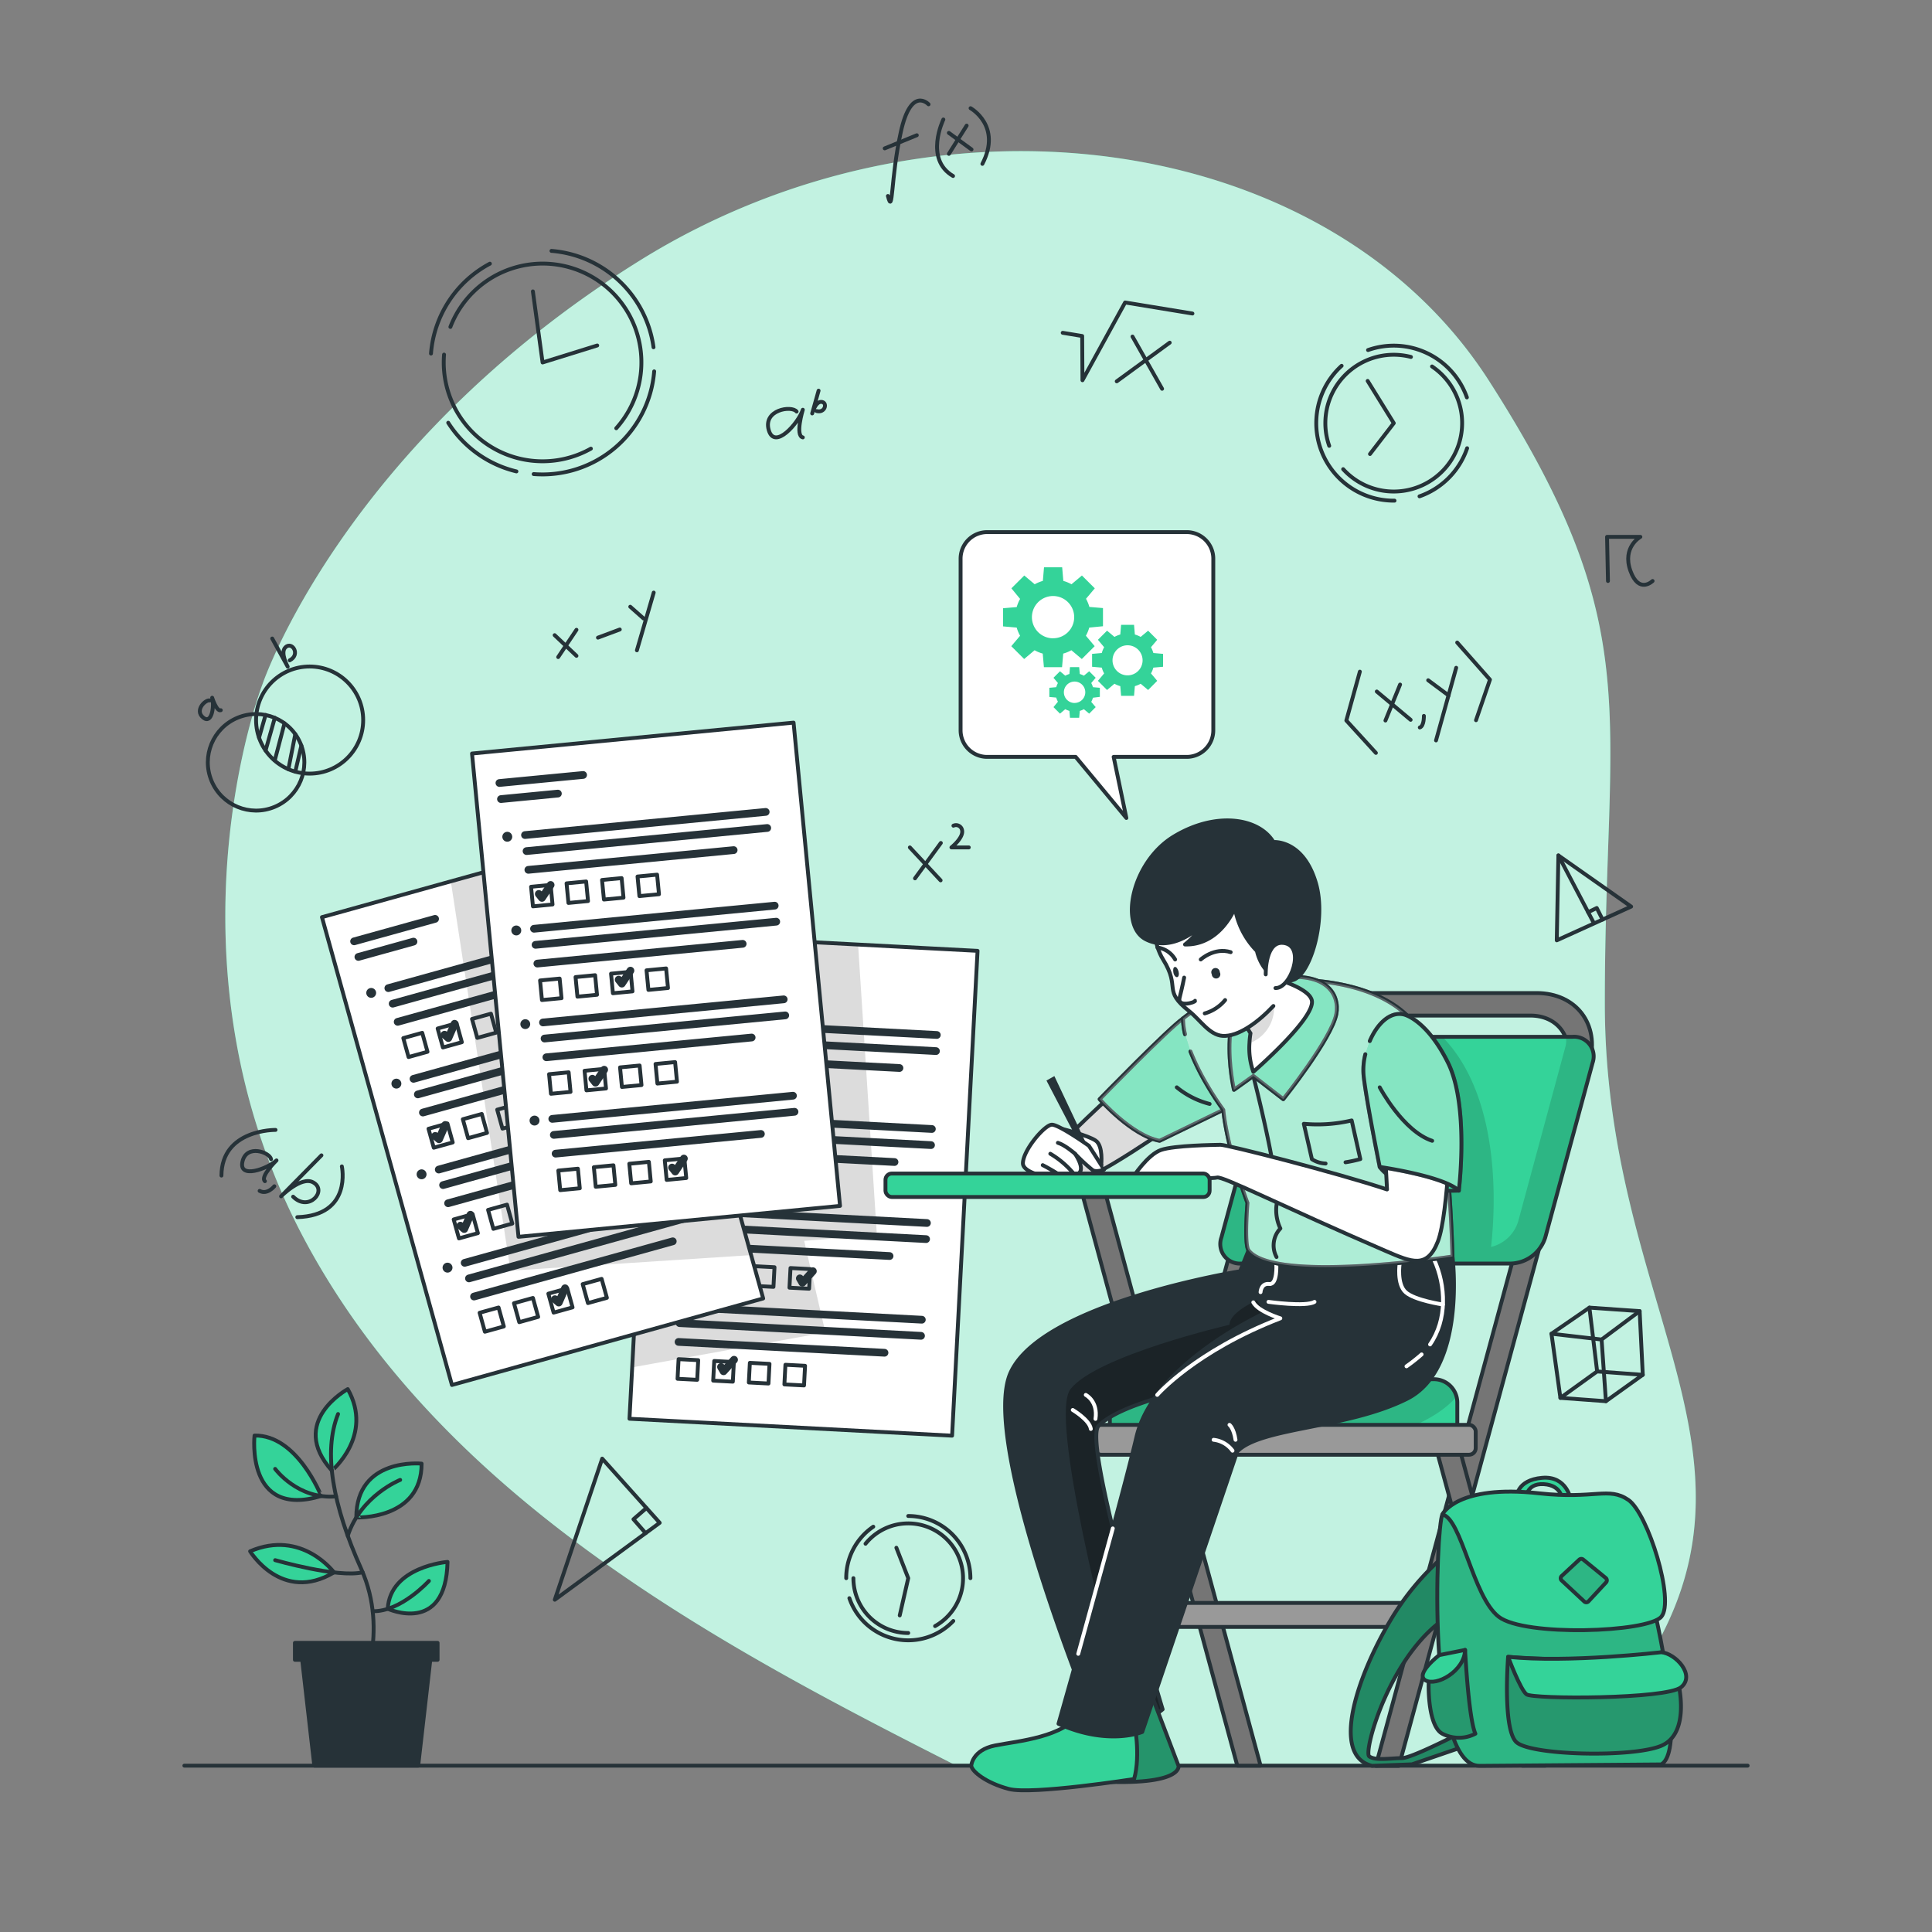 <svg xmlns="http://www.w3.org/2000/svg" xmlns:xlink="http://www.w3.org/1999/xlink" id="layer-1"
    viewBox="0 0 500 500">
    <rect x="0" y="0" width="500" height="500" fill="#808080" stroke="none"/>
    <defs>
        <clipPath id="freepik--clip-path--inject-5">
            <polygon
                points="252.99 246.08 246.4 371.55 162.91 367.17 163.61 353.87 169.5 241.69 222.07 244.45 252.99 246.08"
                style="fill:none"></polygon>
        </clipPath>
        <clipPath id="freepik--clip-path-2--inject-5">
            <polygon
                points="197.51 336.04 116.96 358.43 83.32 237.36 116.67 228.09 163.87 214.98 194.39 324.82 197.51 336.04"
                style="fill:none"></polygon>
        </clipPath>
        <clipPath id="freepik--clip-path-3--inject-5">
            <path
                d="M412.16,275.05l-12.24,45.18A9.63,9.63,0,0,1,391.1,327H321.26a5.06,5.06,0,0,1-5.16-6.75l12.25-45.18a9.64,9.64,0,0,1,8.82-6.75H407a5.08,5.08,0,0,1,5.43,4.71A5.15,5.15,0,0,1,412.16,275.05Z"
                style="fill:none"></path>
        </clipPath>
        <clipPath id="freepik--clip-path-4--inject-5">
            <path
                d="M377.15,363v8.24H287.23V363a6.06,6.06,0,0,1,6.06-6.06h77.79a6.05,6.05,0,0,1,6.07,6.06Z"
                style="fill:none"></path>
        </clipPath>
        <clipPath id="freepik--clip-path-5--inject-5">
            <path
                d="M284.31,369c-4.31,4.39,16.58,73.37,16.58,73.37-2.28,2-5.64,2.92-8.82,3.34a40.55,40.55,0,0,1-8.81.13s-29.94-72.62-21.7-90.64S320.93,329,320.93,329l2.18-5.4,26.45-3.72,4.37,32.39s-4.34.42-10.87,1.26C325.55,355.75,292.23,361,284.31,369Z"
                style="fill:none"></path>
        </clipPath>
        <clipPath id="freepik--clip-path-6--inject-5">
            <path
                d="M269.51,303.71c-4.39-.75,26.86-28.15,26.86-28.15l15.07,10.14s-25.64,18.06-29.67,18.55S269.51,303.71,269.51,303.71Z"
                style="fill:none"></path>
        </clipPath>
        <clipPath id="freepik--clip-path-7--inject-5">
            <path d="M296.67,435.09,305,457s1.38,5.63-23.74,3.85l-13.84-1.18Z" style="fill:none"></path>
        </clipPath>
        <clipPath id="freepik--clip-path-8--inject-5">
            <path
                d="M324.36,277.39a18.39,18.39,0,0,1-1-7.43,21.83,21.83,0,0,1,.27-2.55l-1.69-2.68-2.17-3.45,2.51-10s16,3.08,17.2,7.54S324.36,277.39,324.36,277.39Z"
                style="fill:none"></path>
        </clipPath>
        <clipPath id="freepik--clip-path-9--inject-5">
            <path
                d="M381.24,397a68.31,68.31,0,0,0-21.19,22c-8.81,14.7-15.79,35.38-4.95,38l10.31-.39,19.84-6.81-2.08-4S365.8,455,362.83,455s-6.84.74-8.47-.45,5.71-27.92,21.42-36.83S381.24,397,381.24,397Z"
                style="fill:none"></path>
        </clipPath>
        <clipPath id="freepik--clip-path-10--inject-5">
            <path
                d="M382.87,457c-13.81,0-11.19-61.93-9.6-65s41.66-4.6,45.61-3.3,19.79,63,11.05,67.93Z"
                style="fill:none"></path>
        </clipPath>
        <clipPath id="freepik--clip-path-11--inject-5">
            <path
                d="M409.69,403.58l5.88,4.8a.8.8,0,0,1,.09,1.13h0l-4.58,4.94a.78.78,0,0,1-1.1,0h0L404.13,409a.79.79,0,0,1,0-1.1l0,0,4.53-4.21A.78.78,0,0,1,409.69,403.58Z"
                style="fill:none"></path>
        </clipPath>
        <clipPath id="freepik--clip-path-12--inject-5">
            <path
                d="M390.3,428.79s26.58,2.19,39.63-1.19a11.21,11.21,0,0,1,3.73,5.35c1.19,3.56,3.67,15.74-3.73,18.86s-34,2.52-37.55-1S390.3,428.79,390.3,428.79Z"
                style="fill:none"></path>
        </clipPath>
        <clipPath id="freepik--clip-path-13--inject-5">
            <path
                d="M379.16,427s.89,17.67,2.67,21.68a9.25,9.25,0,0,1-8.56,0c-4.5-2.38-3.76-17.6-2.87-17.56S379.16,427,379.16,427Z"
                style="fill:none"></path>
        </clipPath>
    </defs>
    <g id="freepik--background-simple--inject-5">
        <path
            d="M415.33,259.88c-.05-76.49,11.45-96.74-30-161.36s-143.06-78.93-219.9-31-97.5,109.57-97.5,109.57-27.88,72,11.3,144.5c35.83,66.32,106.39,104,167.59,135H403.31a110.3,110.3,0,0,0,23.92-28.3C459.1,374.66,415.39,336.37,415.33,259.88Z"
            style="fill:#34D399"></path>
        <path
            d="M415.33,259.88c-.05-76.49,11.45-96.74-30-161.36s-143.06-78.93-219.9-31-97.5,109.57-97.5,109.57-27.88,72,11.3,144.5c35.83,66.32,106.39,104,167.59,135H403.31a110.3,110.3,0,0,0,23.92-28.3C459.1,374.66,415.39,336.37,415.33,259.88Z"
            style="fill:#fff;opacity:0.7;isolation:isolate"></path>
    </g>
    <g id="freepik--Clocks--inject-5">
        <path d="M229.79,50.72c1.35,5.35.69-4.5,3.34-16.56S240.31,27,240.31,27"
            style="fill:none;stroke:#263238;stroke-linecap:round;stroke-linejoin:round"></path>
        <line x1="228.96" y1="38.4" x2="237.27" y2="35"
            style="fill:none;stroke:#263238;stroke-linecap:round;stroke-linejoin:round"></line>
        <path d="M244.14,30.92s-5,10.26,2.51,14.63"
            style="fill:none;stroke:#263238;stroke-linecap:round;stroke-linejoin:round"></path>
        <path d="M251.18,28s8.19,4.55,3.06,14.41"
            style="fill:none;stroke:#263238;stroke-linecap:round;stroke-linejoin:round"></path>
        <line x1="245.56" y1="34.39" x2="251.43" y2="38.68"
            style="fill:none;stroke:#263238;stroke-linecap:round;stroke-linejoin:round"></line>
        <line x1="250.17" y1="32.51" x2="245.57" y2="39.82"
            style="fill:none;stroke:#263238;stroke-linecap:round;stroke-linejoin:round"></line>
        <path d="M71.31,292.42s-13.93-.2-14,11.82"
            style="fill:none;stroke:#263238;stroke-linecap:round;stroke-linejoin:round"></path>
        <path d="M70.15,300c-.29-1.77-6.35-4-7.4.62s6.48,1.85,8.81-.31c0,0-4.32,4.2-3,5.38"
            style="fill:none;stroke:#263238;stroke-linecap:round;stroke-linejoin:round"></path>
        <path d="M71,307s-1.83,2.29-3.81,1.2"
            style="fill:none;stroke:#263238;stroke-linecap:round;stroke-linejoin:round"></path>
        <path d="M83.19,299,72.74,309.61S78,304.28,81.05,306c3.8,2.08-1.13,7.78-5.19,3.7"
            style="fill:none;stroke:#263238;stroke-linecap:round;stroke-linejoin:round"></path>
        <path d="M88.47,301.86S91.24,314.55,76.94,315"
            style="fill:none;stroke:#263238;stroke-linecap:round;stroke-linejoin:round"></path>
        <polyline points="275.03 86.13 280.07 86.96 280.14 98.41 291.18 78.28 308.6 81.14"
            style="fill:none;stroke:#263238;stroke-linecap:round;stroke-linejoin:round"></polyline>
        <line x1="293.09" y1="87.1" x2="300.75" y2="100.62"
            style="fill:none;stroke:#263238;stroke-linecap:round;stroke-linejoin:round"></line>
        <line x1="302.72" y1="88.68" x2="289.01" y2="98.69"
            style="fill:none;stroke:#263238;stroke-linecap:round;stroke-linejoin:round"></line>
        <path
            d="M206.16,106.51c-1.29-1.64-8.72-.47-7.21,4.79s7.65-1.75,8.82-5.26c0,0-2.05,6.71,0,7.16"
            style="fill:none;stroke:#263238;stroke-linecap:round;stroke-linejoin:round"></path>
        <path d="M211.85,101.1l-1.66,5.9s.83-3,2.29-3c1.79,0,1.14,3-1.15,2.38"
            style="fill:none;stroke:#263238;stroke-linecap:round;stroke-linejoin:round"></path>
        <polyline points="351.93 173.82 348.43 186.47 356.08 194.85"
            style="fill:none;stroke:#263238;stroke-linecap:round;stroke-linejoin:round"></polyline>
        <line x1="356.31" y1="178.96" x2="365.07" y2="186.29"
            style="fill:none;stroke:#263238;stroke-linecap:round;stroke-linejoin:round"></line>
        <line x1="362.34" y1="177.16" x2="358.55" y2="186.47"
            style="fill:none;stroke:#263238;stroke-linecap:round;stroke-linejoin:round"></line>
        <path d="M368.5,185.27s.08,2.64-1.06,3"
            style="fill:none;stroke:#263238;stroke-linecap:round;stroke-linejoin:round"></path>
        <line x1="369.61" y1="176.05" x2="374.9" y2="179.98"
            style="fill:none;stroke:#263238;stroke-linecap:round;stroke-linejoin:round"></line>
        <line x1="376.86" y1="172.82" x2="371.64" y2="191.62"
            style="fill:none;stroke:#263238;stroke-linecap:round;stroke-linejoin:round"></line>
        <polyline points="377.12 166.29 385.6 175.89 381.99 186.39"
            style="fill:none;stroke:#263238;stroke-linecap:round;stroke-linejoin:round"></polyline>
        <polygon points="143.58 414.01 155.85 377.49 170.73 394.1 143.58 414.01"
            style="fill:none;stroke:#263238;stroke-linecap:round;stroke-linejoin:round"></polygon>
        <polyline points="167.08 396.77 163.94 393.18 167.29 390.28"
            style="fill:none;stroke:#263238;stroke-linecap:round;stroke-linejoin:round"></polyline>
        <circle cx="66.28" cy="197.29" r="12.49" transform="translate(-70.46 40.38) rotate(-22.5)"
            style="fill:none;stroke:#263238;stroke-linecap:round;stroke-linejoin:round"></circle>
        <circle cx="80.13" cy="186.35" r="13.86"
            style="fill:none;stroke:#263238;stroke-linecap:round;stroke-linejoin:round"></circle>
        <line x1="68.73" y1="185.04" x2="67.04" y2="190.91"
            style="fill:none;stroke:#263238;stroke-linecap:round;stroke-linejoin:round"></line>
        <line x1="71.12" y1="185.77" x2="68.73" y2="194.23"
            style="fill:none;stroke:#263238;stroke-linecap:round;stroke-linejoin:round"></line>
        <line x1="73.63" y1="187.19" x2="71.12" y2="196.76"
            style="fill:none;stroke:#263238;stroke-linecap:round;stroke-linejoin:round"></line>
        <line x1="76.42" y1="190" x2="74.63" y2="199.08"
            style="fill:none;stroke:#263238;stroke-linecap:round;stroke-linejoin:round"></line>
        <line x1="77.99" y1="192.96" x2="76.42" y2="199.71"
            style="fill:none;stroke:#263238;stroke-linecap:round;stroke-linejoin:round"></line>
        <path
            d="M54.33,181.28c-1.09-.33-4.08,2.51-1.76,4.42s2.91-3.18,2.34-5.13c0,0,1.17,3.67,2.23,3.23"
            style="fill:none;stroke:#263238;stroke-linecap:round;stroke-linejoin:round"></path>
        <path d="M70.45,165.25l4,7.28s-2-3.64-.59-5c1.72-1.68,4,1.87,1.12,3.36"
            style="fill:none;stroke:#263238;stroke-linecap:round;stroke-linejoin:round"></path>
        <line x1="143.54" y1="164.38" x2="149.19" y2="169.73"
            style="fill:none;stroke:#263238;stroke-linecap:round;stroke-linejoin:round"></line>
        <line x1="149.19" y1="162.99" x2="144.46" y2="170.05"
            style="fill:none;stroke:#263238;stroke-linecap:round;stroke-linejoin:round"></line>
        <line x1="154.75" y1="165.02" x2="160.4" y2="162.91"
            style="fill:none;stroke:#263238;stroke-linecap:round;stroke-linejoin:round"></line>
        <line x1="163.11" y1="157.02" x2="166.55" y2="160.06"
            style="fill:none;stroke:#263238;stroke-linecap:round;stroke-linejoin:round"></line>
        <line x1="169.18" y1="153.36" x2="164.83" y2="168.3"
            style="fill:none;stroke:#263238;stroke-linecap:round;stroke-linejoin:round"></line>
        <path d="M416.14,150.36l-.24-11.42h8.63s-4.78,2.64-2.58,8.78,5.74,2.64,5.74,2.64"
            style="fill:none;stroke:#263238;stroke-linecap:round;stroke-linejoin:round"></path>
        <polygon
            points="401.52 345.17 411.34 338.41 424.34 339.32 425.15 355.8 415.61 362.63 403.83 361.77 401.52 345.17"
            style="fill:none;stroke:#263238;stroke-linecap:round;stroke-linejoin:round"></polygon>
        <polyline points="403.83 361.77 413.33 354.93 425.15 355.8"
            style="fill:none;stroke:#263238;stroke-linecap:round;stroke-linejoin:round"></polyline>
        <line x1="413.34" y1="354.93" x2="411.34" y2="338.41"
            style="fill:none;stroke:#263238;stroke-linecap:round;stroke-linejoin:round"></line>
        <polyline points="401.52 345.17 414.49 346.67 424.34 339.32"
            style="fill:none;stroke:#263238;stroke-linecap:round;stroke-linejoin:round"></polyline>
        <line x1="414.49" y1="346.67" x2="415.61" y2="362.63"
            style="fill:none;stroke:#263238;stroke-linecap:round;stroke-linejoin:round"></line>
        <polygon points="403.31 221.39 402.89 243.36 422.14 234.62 403.31 221.39"
            style="fill:none;stroke:#263238;stroke-linecap:round;stroke-linejoin:round"></polygon>
        <line x1="403.31" y1="221.39" x2="412.48" y2="238.88"
            style="fill:none;stroke:#263238;stroke-linecap:round;stroke-linejoin:round"></line>
        <polyline points="411.01 236.07 413.24 234.99 414.74 237.98"
            style="fill:none;stroke:#263238;stroke-linecap:round;stroke-linejoin:round"></polyline>
        <line x1="235.47" y1="219.31" x2="243.43" y2="227.84"
            style="fill:none;stroke:#263238;stroke-linecap:round;stroke-linejoin:round"></line>
        <line x1="243.49" y1="218.16" x2="236.8" y2="227.32"
            style="fill:none;stroke:#263238;stroke-linecap:round;stroke-linejoin:round"></line>
        <path
            d="M246.75,213.69a1.59,1.59,0,0,1,2.11.77,1.64,1.64,0,0,1,.13.43c.39,1.92-2.76,4.42-2.76,4.42h4.49"
            style="fill:none;stroke:#263238;stroke-linecap:round;stroke-linejoin:round"></path>
        <path d="M111.54,91.5a28.92,28.92,0,0,1,15.24-23.26"
            style="fill:none;stroke:#263238;stroke-linecap:round;stroke-linejoin:round"></path>
        <path d="M133.65,122A28.92,28.92,0,0,1,116,109.41"
            style="fill:none;stroke:#263238;stroke-linecap:round;stroke-linejoin:round"></path>
        <path d="M169.3,96.11a29,29,0,0,1-31.19,26.58"
            style="fill:none;stroke:#263238;stroke-linecap:round;stroke-linejoin:round"></path>
        <path d="M142.72,64.93a29,29,0,0,1,26.41,24.94"
            style="fill:none;stroke:#263238;stroke-linecap:round;stroke-linejoin:round"></path>
        <path d="M152.92,116.11a25.57,25.57,0,0,1-38-24.34"
            style="fill:none;stroke:#263238;stroke-linecap:round;stroke-linejoin:round"></path>
        <path d="M116.56,84.61a25.57,25.57,0,1,1,42.93,26.22"
            style="fill:none;stroke:#263238;stroke-linecap:round;stroke-linejoin:round"></path>
        <polyline points="137.91 75.41 140.42 93.81 154.56 89.41"
            style="fill:none;stroke:#263238;stroke-linecap:round;stroke-linejoin:round"></polyline>
        <path d="M360.9,129.57a20.06,20.06,0,0,1-13.69-34.9"
            style="fill:none;stroke:#263238;stroke-linecap:round;stroke-linejoin:round"></path>
        <path d="M379.69,116a20,20,0,0,1-12.32,12.45"
            style="fill:none;stroke:#263238;stroke-linecap:round;stroke-linejoin:round"></path>
        <path d="M354.05,90.59a20.06,20.06,0,0,1,25.58,12.26"
            style="fill:none;stroke:#263238;stroke-linecap:round;stroke-linejoin:round"></path>
        <path d="M370.61,94.84a17.7,17.7,0,1,1-23,26.58"
            style="fill:none;stroke:#263238;stroke-linecap:round;stroke-linejoin:round"></path>
        <path d="M344,115.38a17.7,17.7,0,0,1,21.15-23"
            style="fill:none;stroke:#263238;stroke-linecap:round;stroke-linejoin:round"></path>
        <polyline points="353.95 98.58 360.71 109.51 354.55 117.5"
            style="fill:none;stroke:#263238;stroke-linecap:round;stroke-linejoin:round"></polyline>
        <path d="M219,408.43a16.06,16.06,0,0,1,7-13.32"
            style="fill:none;stroke:#263238;stroke-linecap:round;stroke-linejoin:round"></path>
        <path d="M246.71,419.51a16.09,16.09,0,0,1-26.89-5.9"
            style="fill:none;stroke:#263238;stroke-linecap:round;stroke-linejoin:round"></path>
        <path d="M235.05,392.34a16.09,16.09,0,0,1,16.09,16.09"
            style="fill:none;stroke:#263238;stroke-linecap:round;stroke-linejoin:round"></path>
        <path d="M235.05,422.62a14.19,14.19,0,0,1-14.19-14.19h0"
            style="fill:none;stroke:#263238;stroke-linecap:round;stroke-linejoin:round"></path>
        <path d="M224,399.52a14.2,14.2,0,1,1,18,21.31"
            style="fill:none;stroke:#263238;stroke-linecap:round;stroke-linejoin:round"></path>
        <polyline points="232.85 418.07 235.05 408.43 231.98 400.55"
            style="fill:none;stroke:#263238;stroke-linecap:round;stroke-linejoin:round"></polyline>
        <line x1="47.71" y1="456.95" x2="452.29" y2="456.95"
            style="fill:none;stroke:#263238;stroke-linecap:round;stroke-linejoin:round"></line>
    </g>
    <g id="freepik--exam-sheets--inject-5">
        <polygon
            points="252.99 246.08 246.4 371.55 162.91 367.17 163.61 353.87 169.5 241.69 222.07 244.45 252.99 246.08"
            style="fill:#fff"></polygon>
        <g style="clip-path:url(#freepik--clip-path--inject-5)">
            <polygon
                points="226.93 319.59 208.12 321.14 213.61 344.83 163.61 353.87 169.5 241.69 222.07 244.45 226.93 319.59"
                style="fill-opacity:0.7;opacity:0.2;isolation:isolate"></polygon>
        </g>
        <polygon
            points="252.99 246.08 246.4 371.55 162.91 367.17 163.61 353.87 169.5 241.69 222.07 244.45 252.99 246.08"
            style="fill:none;stroke:#263238;stroke-linecap:round;stroke-linejoin:round"></polygon>
        <line x1="175.39" y1="250.27" x2="197.12" y2="251.41"
            style="fill:none;stroke:#263238;stroke-linecap:round;stroke-linejoin:round;stroke-width:2px"></line>
        <line x1="175.17" y1="254.44" x2="189.95" y2="255.22"
            style="fill:none;stroke:#263238;stroke-linecap:round;stroke-linejoin:round;stroke-width:2px"></line>
        <line x1="179.95" y1="264.57" x2="242.45" y2="267.85"
            style="fill:none;stroke:#263238;stroke-linecap:round;stroke-linejoin:round;stroke-width:2px"></line>
        <line x1="179.73" y1="268.74" x2="242.23" y2="272.02"
            style="fill:none;stroke:#263238;stroke-linecap:round;stroke-linejoin:round;stroke-width:2px"></line>
        <line x1="179.48" y1="273.61" x2="232.78" y2="276.4"
            style="fill:none;stroke:#263238;stroke-linecap:round;stroke-linejoin:round;stroke-width:2px"></line>
        <rect x="179.36" y="278.19" width="5.09" height="5.09"
            transform="translate(-107.99 447.64) rotate(-86.99)"
            style="fill:none;stroke:#263238;stroke-linecap:round;stroke-linejoin:round"></rect>
        <rect x="188.58" y="278.67" width="5.09" height="5.09"
            transform="translate(-99.74 457.31) rotate(-86.99)"
            style="fill:none;stroke:#263238;stroke-linecap:round;stroke-linejoin:round"></rect>
        <rect x="197.78" y="279.16" width="5.09" height="5.09"
            transform="translate(-91.51 466.96) rotate(-86.99)"
            style="fill:none;stroke:#263238;stroke-linecap:round;stroke-linejoin:round"></rect>
        <rect x="206.99" y="279.64" width="5.09" height="5.09"
            transform="translate(-83.26 476.62) rotate(-86.99)"
            style="fill:none;stroke:#263238;stroke-linecap:round;stroke-linejoin:round"></rect>
        <path
            d="M176.62,264.39a1.26,1.26,0,0,1-1.31,1.21h0a1.27,1.27,0,1,1,.13-2.54,1.26,1.26,0,0,1,1.2,1.32Z"
            style="fill:#263238"></path>
        <line x1="178.67" y1="288.9" x2="241.17" y2="292.18"
            style="fill:none;stroke:#263238;stroke-linecap:round;stroke-linejoin:round;stroke-width:2px"></line>
        <line x1="178.45" y1="293.07" x2="240.95" y2="296.35"
            style="fill:none;stroke:#263238;stroke-linecap:round;stroke-linejoin:round;stroke-width:2px"></line>
        <line x1="178.2" y1="297.94" x2="231.5" y2="300.73"
            style="fill:none;stroke:#263238;stroke-linecap:round;stroke-linejoin:round;stroke-width:2px"></line>
        <rect x="178.08" y="302.52" width="5.09" height="5.09"
            transform="translate(-133.51 469.43) rotate(-86.99)"
            style="fill:none;stroke:#263238;stroke-linecap:round;stroke-linejoin:round"></rect>
        <rect x="187.29" y="303" width="5.09" height="5.09"
            transform="translate(-125.25 479.08) rotate(-86.99)"
            style="fill:none;stroke:#263238;stroke-linecap:round;stroke-linejoin:round"></rect>
        <rect x="196.5" y="303.49" width="5.09" height="5.09"
            transform="translate(-117.02 488.73) rotate(-86.99)"
            style="fill:none;stroke:#263238;stroke-linecap:round;stroke-linejoin:round"></rect>
        <rect x="205.71" y="303.97" width="5.09" height="5.09"
            transform="translate(-108.78 498.39) rotate(-86.99)"
            style="fill:none;stroke:#263238;stroke-linecap:round;stroke-linejoin:round"></rect>
        <path d="M175.35,288.72a1.27,1.27,0,0,1-1.33,1.21h0a1.28,1.28,0,1,1,1.34-1.22Z"
            style="fill:#263238"></path>
        <line x1="177.4" y1="313.23" x2="239.89" y2="316.51"
            style="fill:none;stroke:#263238;stroke-linecap:round;stroke-linejoin:round;stroke-width:2px"></line>
        <line x1="177.18" y1="317.4" x2="239.67" y2="320.68"
            style="fill:none;stroke:#263238;stroke-linecap:round;stroke-linejoin:round;stroke-width:2px"></line>
        <line x1="176.92" y1="322.26" x2="230.22" y2="325.06"
            style="fill:none;stroke:#263238;stroke-linecap:round;stroke-linejoin:round;stroke-width:2px"></line>
        <rect x="176.81" y="326.84" width="5.09" height="5.09"
            transform="translate(-159 491.2) rotate(-86.99)"
            style="fill:none;stroke:#263238;stroke-linecap:round;stroke-linejoin:round"></rect>
        <rect x="187.1" y="327.31" width="5.1" height="5.1"
            transform="translate(-149.26 502.8) rotate(-87.14)"
            style="fill:none;stroke:#263238;stroke-linecap:round;stroke-linejoin:round;stroke-width:1.001px"></rect>
        <rect x="195.22" y="327.82" width="5.09" height="5.09"
            transform="translate(-142.53 510.51) rotate(-86.99)"
            style="fill:none;stroke:#263238;stroke-linecap:round;stroke-linejoin:round"></rect>
        <rect x="204.44" y="328.29" width="5.09" height="5.09"
            transform="translate(-134.26 520.17) rotate(-86.99)"
            style="fill:none;stroke:#263238;stroke-linecap:round;stroke-linejoin:round"></rect>
        <path
            d="M174.07,313.05a1.27,1.27,0,0,1-1.33,1.21h0a1.28,1.28,0,1,1,0-2.56h.18a1.27,1.27,0,0,1,1.21,1.33Z"
            style="fill:#263238"></path>
        <line x1="176.08" y1="338.25" x2="238.57" y2="341.54"
            style="fill:none;stroke:#263238;stroke-linecap:round;stroke-linejoin:round;stroke-width:2px"></line>
        <line x1="175.86" y1="342.42" x2="238.36" y2="345.71"
            style="fill:none;stroke:#263238;stroke-linecap:round;stroke-linejoin:round;stroke-width:2px"></line>
        <line x1="175.61" y1="347.29" x2="228.91" y2="350.09"
            style="fill:none;stroke:#263238;stroke-linecap:round;stroke-linejoin:round;stroke-width:2px"></line>
        <rect x="175.47" y="351.87" width="5.09" height="5.09"
            transform="translate(-185.25 513.58) rotate(-86.99)"
            style="fill:none;stroke:#263238;stroke-linecap:round;stroke-linejoin:round"></rect>
        <rect x="184.71" y="352.35" width="5.09" height="5.09"
            transform="translate(-176.99 523.26) rotate(-86.99)"
            style="fill:none;stroke:#263238;stroke-linecap:round;stroke-linejoin:round"></rect>
        <rect x="193.92" y="352.84" width="5.09" height="5.09"
            transform="translate(-168.74 532.91) rotate(-86.99)"
            style="fill:none;stroke:#263238;stroke-linecap:round;stroke-linejoin:round"></rect>
        <rect x="203.13" y="353.33" width="5.09" height="5.09"
            transform="translate(-160.51 542.58) rotate(-86.99)"
            style="fill:none;stroke:#263238;stroke-linecap:round;stroke-linejoin:round"></rect>
        <path d="M172.75,338.08a1.27,1.27,0,1,1-1.2-1.34,1.27,1.27,0,0,1,1.2,1.34Z"
            style="fill:#263238"></path>
        <polyline points="181.23 280.17 181.89 281.31 184.6 278.32"
            style="fill:none;stroke:#263238;stroke-linecap:round;stroke-linejoin:round;stroke-width:2px"></polyline>
        <polyline points="198.39 305.16 199.05 306.3 201.76 303.31"
            style="fill:none;stroke:#263238;stroke-linecap:round;stroke-linejoin:round;stroke-width:2px"></polyline>
        <polyline points="207 330.84 207.66 331.98 210.37 328.98"
            style="fill:none;stroke:#263238;stroke-linecap:round;stroke-linejoin:round;stroke-width:2px"></polyline>
        <polyline points="186.6 353.76 187.26 354.89 189.97 351.9"
            style="fill:none;stroke:#263238;stroke-linecap:round;stroke-linejoin:round;stroke-width:2px"></polyline>
        <polygon
            points="197.51 336.04 116.96 358.43 83.32 237.36 116.67 228.09 163.87 214.98 194.39 324.82 197.51 336.04"
            style="fill:#fff"></polygon>
        <g style="clip-path:url(#freepik--clip-path-2--inject-5)">
            <polygon points="194.39 324.82 132.11 328.85 116.67 228.09 163.87 214.98 194.39 324.82"
                style="fill-opacity:0.7;opacity:0.2;isolation:isolate"></polygon>
        </g>
        <polygon
            points="197.51 336.04 116.96 358.43 83.32 237.36 116.67 228.09 163.87 214.98 194.39 324.82 197.51 336.04"
            style="fill:none;stroke:#263238;stroke-linecap:round;stroke-linejoin:round"></polygon>
        <line x1="91.64" y1="243.62" x2="112.6" y2="237.8"
            style="fill:none;stroke:#263238;stroke-linecap:round;stroke-linejoin:round;stroke-width:2px"></line>
        <line x1="92.75" y1="247.65" x2="107.01" y2="243.69"
            style="fill:none;stroke:#263238;stroke-linecap:round;stroke-linejoin:round;stroke-width:2px"></line>
        <line x1="100.5" y1="255.73" x2="160.8" y2="238.98"
            style="fill:none;stroke:#263238;stroke-linecap:round;stroke-linejoin:round;stroke-width:2px"></line>
        <line x1="101.62" y1="259.75" x2="161.92" y2="243"
            style="fill:none;stroke:#263238;stroke-linecap:round;stroke-linejoin:round;stroke-width:2px"></line>
        <line x1="102.92" y1="264.45" x2="154.35" y2="250.16"
            style="fill:none;stroke:#263238;stroke-linecap:round;stroke-linejoin:round;stroke-width:2px"></line>
        <rect x="104.96" y="267.88" width="5.09" height="5.09"
            transform="translate(-68.48 38.66) rotate(-15.53)"
            style="fill:none;stroke:#263238;stroke-linecap:round;stroke-linejoin:round"></rect>
        <rect x="113.85" y="265.4" width="5.09" height="5.09"
            transform="translate(-67.49 40.95) rotate(-15.53)"
            style="fill:none;stroke:#263238;stroke-linecap:round;stroke-linejoin:round"></rect>
        <rect x="122.75" y="262.93" width="5.09" height="5.09"
            transform="translate(-66.51 43.24) rotate(-15.53)"
            style="fill:none;stroke:#263238;stroke-linecap:round;stroke-linejoin:round"></rect>
        <rect x="131.62" y="260.47" width="5.09" height="5.09"
            transform="translate(-65.52 45.52) rotate(-15.53)"
            style="fill:none;stroke:#263238;stroke-linecap:round;stroke-linejoin:round"></rect>
        <path d="M97.29,256.62a1.27,1.27,0,0,1-2.45.68,1.27,1.27,0,0,1,2.45-.68Z"
            style="fill:#263238"></path>
        <line x1="107.02" y1="279.2" x2="167.32" y2="262.45"
            style="fill:none;stroke:#263238;stroke-linecap:round;stroke-linejoin:round;stroke-width:2px"></line>
        <line x1="108.14" y1="283.23" x2="168.44" y2="266.47"
            style="fill:none;stroke:#263238;stroke-linecap:round;stroke-linejoin:round;stroke-width:2px"></line>
        <line x1="109.45" y1="287.92" x2="160.87" y2="273.63"
            style="fill:none;stroke:#263238;stroke-linecap:round;stroke-linejoin:round;stroke-width:2px"></line>
        <rect x="111.49" y="291.35" width="5.09" height="5.09"
            transform="translate(-74.53 41.26) rotate(-15.53)"
            style="fill:none;stroke:#263238;stroke-linecap:round;stroke-linejoin:round"></rect>
        <rect x="120.37" y="288.88" width="5.09" height="5.09"
            transform="translate(-73.54 43.55) rotate(-15.53)"
            style="fill:none;stroke:#263238;stroke-linecap:round;stroke-linejoin:round"></rect>
        <rect x="129.26" y="286.41" width="5.09" height="5.09"
            transform="translate(-72.55 45.84) rotate(-15.53)"
            style="fill:none;stroke:#263238;stroke-linecap:round;stroke-linejoin:round"></rect>
        <rect x="138.16" y="283.93" width="5.09" height="5.09"
            transform="translate(-71.56 48.13) rotate(-15.53)"
            style="fill:none;stroke:#263238;stroke-linecap:round;stroke-linejoin:round"></rect>
        <path d="M103.82,280.1a1.28,1.28,0,1,1-1.58-.89h0a1.27,1.27,0,0,1,1.57.88Z"
            style="fill:#263238"></path>
        <line x1="113.55" y1="302.68" x2="173.84" y2="285.92"
            style="fill:none;stroke:#263238;stroke-linecap:round;stroke-linejoin:round;stroke-width:2px"></line>
        <line x1="114.67" y1="306.7" x2="174.96" y2="289.95"
            style="fill:none;stroke:#263238;stroke-linecap:round;stroke-linejoin:round;stroke-width:2px"></line>
        <line x1="115.97" y1="311.4" x2="167.4" y2="297.11"
            style="fill:none;stroke:#263238;stroke-linecap:round;stroke-linejoin:round;stroke-width:2px"></line>
        <rect x="118" y="314.82" width="5.09" height="5.09"
            transform="translate(-80.57 43.86) rotate(-15.53)"
            style="fill:none;stroke:#263238;stroke-linecap:round;stroke-linejoin:round"></rect>
        <rect x="126.9" y="312.35" width="5.09" height="5.09"
            transform="translate(-79.58 46.15) rotate(-15.53)"
            style="fill:none;stroke:#263238;stroke-linecap:round;stroke-linejoin:round"></rect>
        <rect x="135.78" y="309.88" width="5.09" height="5.09"
            transform="translate(-78.6 48.44) rotate(-15.53)"
            style="fill:none;stroke:#263238;stroke-linecap:round;stroke-linejoin:round"></rect>
        <rect x="144.67" y="307.41" width="5.09" height="5.09"
            transform="translate(-77.61 50.73) rotate(-15.53)"
            style="fill:none;stroke:#263238;stroke-linecap:round;stroke-linejoin:round"></rect>
        <path d="M110.34,303.57a1.28,1.28,0,1,1-1.58-.89h0a1.27,1.27,0,0,1,1.57.88Z"
            style="fill:#263238"></path>
        <line x1="120.26" y1="326.82" x2="180.55" y2="310.07"
            style="fill:none;stroke:#263238;stroke-linecap:round;stroke-linejoin:round;stroke-width:2px"></line>
        <line x1="121.37" y1="330.85" x2="181.67" y2="314.09"
            style="fill:none;stroke:#263238;stroke-linecap:round;stroke-linejoin:round;stroke-width:2px"></line>
        <line x1="122.68" y1="335.54" x2="174.11" y2="321.25"
            style="fill:none;stroke:#263238;stroke-linecap:round;stroke-linejoin:round;stroke-width:2px"></line>
        <rect x="124.71" y="338.97" width="5.09" height="5.09"
            transform="translate(-86.79 46.54) rotate(-15.53)"
            style="fill:none;stroke:#263238;stroke-linecap:round;stroke-linejoin:round"></rect>
        <rect x="133.61" y="336.5" width="5.09" height="5.09"
            transform="translate(-85.81 48.83) rotate(-15.53)"
            style="fill:none;stroke:#263238;stroke-linecap:round;stroke-linejoin:round"></rect>
        <rect x="142.5" y="334.03" width="5.09" height="5.09"
            transform="translate(-84.82 51.12) rotate(-15.53)"
            style="fill:none;stroke:#263238;stroke-linecap:round;stroke-linejoin:round"></rect>
        <rect x="151.38" y="331.56" width="5.09" height="5.09"
            transform="translate(-83.83 53.41) rotate(-15.53)"
            style="fill:none;stroke:#263238;stroke-linecap:round;stroke-linejoin:round"></rect>
        <path
            d="M117.05,327.71a1.28,1.28,0,0,1-2.46.71,1.29,1.29,0,0,1,.88-1.59h0a1.28,1.28,0,0,1,1.57.87Z"
            style="fill:#263238"></path>
        <polyline points="115.04 267.78 116.03 268.65 117.65 264.95"
            style="fill:none;stroke:#263238;stroke-linecap:round;stroke-linejoin:round;stroke-width:2px"></polyline>
        <polyline points="112.63 293.97 113.62 294.84 115.23 291.14"
            style="fill:none;stroke:#263238;stroke-linecap:round;stroke-linejoin:round;stroke-width:2px"></polyline>
        <polyline points="119.15 317.2 120.14 318.07 121.75 314.37"
            style="fill:none;stroke:#263238;stroke-linecap:round;stroke-linejoin:round;stroke-width:2px"></polyline>
        <polyline points="143.62 336.23 144.61 337.1 146.23 333.4"
            style="fill:none;stroke:#263238;stroke-linecap:round;stroke-linejoin:round;stroke-width:2px"></polyline>
        <rect x="127.98" y="190.72" width="83.6" height="125.65"
            transform="translate(-23.48 17.41) rotate(-5.49)"
            style="fill:#fff;stroke:#263238;stroke-linecap:round;stroke-linejoin:round"></rect>
        <line x1="129.25" y1="202.64" x2="150.91" y2="200.56"
            style="fill:none;stroke:#263238;stroke-linecap:round;stroke-linejoin:round;stroke-width:2px"></line>
        <line x1="129.65" y1="206.8" x2="144.38" y2="205.38"
            style="fill:none;stroke:#263238;stroke-linecap:round;stroke-linejoin:round;stroke-width:2px"></line>
        <line x1="135.87" y1="216.11" x2="198.16" y2="210.12"
            style="fill:none;stroke:#263238;stroke-linecap:round;stroke-linejoin:round;stroke-width:2px"></line>
        <line x1="136.27" y1="220.26" x2="198.56" y2="214.28"
            style="fill:none;stroke:#263238;stroke-linecap:round;stroke-linejoin:round;stroke-width:2px"></line>
        <line x1="136.74" y1="225.11" x2="189.87" y2="220.01"
            style="fill:none;stroke:#263238;stroke-linecap:round;stroke-linejoin:round;stroke-width:2px"></line>
        <rect x="137.67" y="229.24" width="5.09" height="5.09"
            transform="translate(-21.53 14.48) rotate(-5.49)"
            style="fill:none;stroke:#263238;stroke-linecap:round;stroke-linejoin:round"></rect>
        <rect x="146.86" y="228.36" width="5.09" height="5.09"
            transform="translate(-21.41 15.35) rotate(-5.49)"
            style="fill:none;stroke:#263238;stroke-linecap:round;stroke-linejoin:round"></rect>
        <rect x="156.04" y="227.48" width="5.09" height="5.09"
            transform="translate(-21.28 16.23) rotate(-5.49)"
            style="fill:none;stroke:#263238;stroke-linecap:round;stroke-linejoin:round"></rect>
        <rect x="165.22" y="226.59" width="5.09" height="5.09"
            transform="translate(-21.15 17.1) rotate(-5.49)"
            style="fill:none;stroke:#263238;stroke-linecap:round;stroke-linejoin:round"></rect>
        <path d="M132.56,216.43a1.28,1.28,0,1,1-1.4-1.15h0a1.27,1.27,0,0,1,1.39,1.14Z"
            style="fill:#263238"></path>
        <line x1="138.2" y1="240.36" x2="200.49" y2="234.38"
            style="fill:none;stroke:#263238;stroke-linecap:round;stroke-linejoin:round;stroke-width:2px"></line>
        <line x1="138.6" y1="244.52" x2="200.89" y2="238.53"
            style="fill:none;stroke:#263238;stroke-linecap:round;stroke-linejoin:round;stroke-width:2px"></line>
        <line x1="139.07" y1="249.37" x2="192.2" y2="244.26"
            style="fill:none;stroke:#263238;stroke-linecap:round;stroke-linejoin:round;stroke-width:2px"></line>
        <rect x="140" y="253.49" width="5.09" height="5.09"
            transform="translate(-23.84 14.81) rotate(-5.49)"
            style="fill:none;stroke:#263238;stroke-linecap:round;stroke-linejoin:round"></rect>
        <rect x="149.19" y="252.61" width="5.09" height="5.09"
            transform="translate(-23.72 15.69) rotate(-5.49)"
            style="fill:none;stroke:#263238;stroke-linecap:round;stroke-linejoin:round"></rect>
        <rect x="158.37" y="251.73" width="5.09" height="5.09"
            transform="translate(-23.59 16.56) rotate(-5.49)"
            style="fill:none;stroke:#263238;stroke-linecap:round;stroke-linejoin:round"></rect>
        <rect x="167.55" y="250.86" width="5.09" height="5.09"
            transform="translate(-23.46 17.44) rotate(-5.49)"
            style="fill:none;stroke:#263238;stroke-linecap:round;stroke-linejoin:round"></rect>
        <path d="M134.89,240.68a1.28,1.28,0,1,1-1.4-1.15h0A1.28,1.28,0,0,1,134.89,240.68Z"
            style="fill:#263238"></path>
        <line x1="140.53" y1="264.61" x2="202.82" y2="258.63"
            style="fill:none;stroke:#263238;stroke-linecap:round;stroke-linejoin:round;stroke-width:2px"></line>
        <line x1="140.93" y1="268.77" x2="203.22" y2="262.78"
            style="fill:none;stroke:#263238;stroke-linecap:round;stroke-linejoin:round;stroke-width:2px"></line>
        <line x1="141.4" y1="273.62" x2="194.53" y2="268.51"
            style="fill:none;stroke:#263238;stroke-linecap:round;stroke-linejoin:round;stroke-width:2px"></line>
        <rect x="142.33" y="277.74" width="5.09" height="5.09"
            transform="translate(-26.15 15.15) rotate(-5.49)"
            style="fill:none;stroke:#263238;stroke-linecap:round;stroke-linejoin:round"></rect>
        <rect x="151.51" y="276.86" width="5.09" height="5.09"
            transform="translate(-26.02 16.02) rotate(-5.49)"
            style="fill:none;stroke:#263238;stroke-linecap:round;stroke-linejoin:round"></rect>
        <rect x="160.7" y="275.98" width="5.09" height="5.09"
            transform="translate(-25.9 16.9) rotate(-5.49)"
            style="fill:none;stroke:#263238;stroke-linecap:round;stroke-linejoin:round"></rect>
        <rect x="169.88" y="275.1" width="5.09" height="5.09"
            transform="translate(-25.77 17.77) rotate(-5.49)"
            style="fill:none;stroke:#263238;stroke-linecap:round;stroke-linejoin:round"></rect>
        <path d="M137.21,264.93a1.27,1.27,0,1,1-1.38-1.15,1.27,1.27,0,0,1,1.38,1.15Z"
            style="fill:#263238"></path>
        <line x1="142.93" y1="289.56" x2="205.22" y2="283.57"
            style="fill:none;stroke:#263238;stroke-linecap:round;stroke-linejoin:round;stroke-width:2px"></line>
        <line x1="143.33" y1="293.71" x2="205.62" y2="287.73"
            style="fill:none;stroke:#263238;stroke-linecap:round;stroke-linejoin:round;stroke-width:2px"></line>
        <line x1="143.79" y1="298.56" x2="196.92" y2="293.46"
            style="fill:none;stroke:#263238;stroke-linecap:round;stroke-linejoin:round;stroke-width:2px"></line>
        <rect x="144.73" y="302.69" width="5.09" height="5.09"
            transform="translate(-28.53 15.49) rotate(-5.49)"
            style="fill:none;stroke:#263238;stroke-linecap:round;stroke-linejoin:round"></rect>
        <rect x="153.92" y="301.81" width="5.09" height="5.09"
            transform="translate(-28.4 16.37) rotate(-5.49)"
            style="fill:none;stroke:#263238;stroke-linecap:round;stroke-linejoin:round"></rect>
        <rect x="163.09" y="300.92" width="5.09" height="5.09"
            transform="translate(-28.27 17.24) rotate(-5.49)"
            style="fill:none;stroke:#263238;stroke-linecap:round;stroke-linejoin:round"></rect>
        <rect x="172.28" y="300.04" width="5.09" height="5.09"
            transform="translate(-28.15 18.11) rotate(-5.49)"
            style="fill:none;stroke:#263238;stroke-linecap:round;stroke-linejoin:round"></rect>
        <path d="M139.61,289.87a1.28,1.28,0,1,1-1.39-1.14,1.27,1.27,0,0,1,1.39,1.14Z"
            style="fill:#263238"></path>
        <polyline points="139.44 231.35 140.26 232.38 142.5 229.02"
            style="fill:none;stroke:#263238;stroke-linecap:round;stroke-linejoin:round;stroke-width:2px"></polyline>
        <polyline points="160.11 253.53 160.93 254.56 163.16 251.2"
            style="fill:none;stroke:#263238;stroke-linecap:round;stroke-linejoin:round;stroke-width:2px"></polyline>
        <polyline points="153.3 279.17 154.12 280.2 156.36 276.84"
            style="fill:none;stroke:#263238;stroke-linecap:round;stroke-linejoin:round;stroke-width:2px"></polyline>
        <polyline points="173.93 302.16 174.75 303.19 176.99 299.83"
            style="fill:none;stroke:#263238;stroke-linecap:round;stroke-linejoin:round;stroke-width:2px"></polyline>
    </g>
    <g id="freepik--Bubble--inject-5">
        <path
            d="M307.15,137.71H255.48a6.88,6.88,0,0,0-6.88,6.88h0V189a6.88,6.88,0,0,0,6.88,6.88h22.9l13.12,15.81-3.29-15.81h18.94A6.88,6.88,0,0,0,314,189V144.59A6.88,6.88,0,0,0,307.15,137.71Z"
            style="fill:#fff;stroke:#263238;stroke-linecap:round;stroke-linejoin:round"></path>
        <path
            d="M285.45,162.07v-4.7l-3.52-.3a10.2,10.2,0,0,0-.87-2.11l2.27-2.7L280,148.94l-2.7,2.27a9.48,9.48,0,0,0-2.11-.87l-.3-3.52h-4.7l-.3,3.52a9.48,9.48,0,0,0-2.11.87l-2.7-2.27-3.33,3.32L264,155a10,10,0,0,0-.88,2.11l-3.52.3v4.7l3.52.31a10,10,0,0,0,.88,2.11l-2.28,2.7,3.33,3.32,2.7-2.27a9.48,9.48,0,0,0,2.11.87l.3,3.52h4.7l.3-3.52a9.48,9.48,0,0,0,2.11-.87l2.7,2.27,3.33-3.32-2.27-2.7a10.2,10.2,0,0,0,.87-2.11Zm-12.91,3.12a5.47,5.47,0,1,1,5.46-5.48h0a5.45,5.45,0,0,1-5.45,5.47Z"
            style="fill:#34D399"></path>
        <path
            d="M301,172.56v-3.34l-2.51-.22a6.78,6.78,0,0,0-.62-1.5l1.62-1.92-2.36-2.36-1.93,1.61a7.29,7.29,0,0,0-1.5-.62l-.21-2.5h-3.35l-.21,2.5a7.38,7.38,0,0,0-1.51.62l-1.92-1.61-2.36,2.36,1.61,1.92a6.75,6.75,0,0,0-.61,1.5l-2.51.22v3.34l2.51.22a6.75,6.75,0,0,0,.61,1.5l-1.61,1.92,2.36,2.37,1.92-1.62a6.4,6.4,0,0,0,1.51.62l.21,2.51h3.35l.21-2.51a6.33,6.33,0,0,0,1.5-.62l1.93,1.62,2.36-2.37-1.62-1.92a6.33,6.33,0,0,0,.62-1.5Zm-9.19,2.22a3.89,3.89,0,1,1,3.89-3.89,3.89,3.89,0,0,1-3.89,3.89Z"
            style="fill:#34D399"></path>
        <path
            d="M284.64,180.35V178l-1.79-.16a4.73,4.73,0,0,0-.44-1.07l1.15-1.36-1.68-1.69-1.37,1.15a5.78,5.78,0,0,0-1.06-.44l-.16-1.78h-2.38l-.15,1.78a5.24,5.24,0,0,0-1.07.44l-1.37-1.15-1.68,1.69,1.15,1.36a5.24,5.24,0,0,0-.44,1.07l-1.78.16v2.37l1.78.16a5.24,5.24,0,0,0,.44,1.07L272.64,183l1.68,1.69,1.37-1.15a5.87,5.87,0,0,0,1.07.44l.15,1.78h2.38l.16-1.78a5.78,5.78,0,0,0,1.06-.44l1.37,1.15,1.68-1.69-1.15-1.36a4.73,4.73,0,0,0,.44-1.07Zm-6.54,1.58a2.77,2.77,0,1,1,2.77-2.77h0a2.77,2.77,0,0,1-2.77,2.76Z"
            style="fill:#34D399"></path>
    </g>
    <g id="freepik--Character--inject-5">
        <polygon points="279.93 308.37 320.21 456.95 326.23 456.95 285.96 308.37 279.93 308.37"
            style="fill:#757575;stroke:#263238;stroke-linecap:round;stroke-linejoin:round"></polygon>
        <rect x="294.3" y="414.83" width="76.35" height="6.22"
            style="fill:#999;stroke:#263238;stroke-linecap:round;stroke-linejoin:round"></rect>
        <path
            d="M411.38,275,362.05,457h-6l49.32-182c1.82-6.71-2.35-12.17-9.3-12.17h-42.5c-6.94,0-14.08,5.46-15.9,12.17L288.33,457h-6l49.33-182c2.69-9.93,13.21-18,23.49-18h42.51C407.91,257,414.07,265.06,411.38,275Z"
            style="fill:#757575;stroke:#263238;stroke-linecap:round;stroke-linejoin:round"></path>
        <path
            d="M412.16,275.05l-12.24,45.18A9.63,9.63,0,0,1,391.1,327H321.26a5.06,5.06,0,0,1-5.16-6.75l12.25-45.18a9.64,9.64,0,0,1,8.82-6.75H407a5.08,5.08,0,0,1,5.43,4.71A5.15,5.15,0,0,1,412.16,275.05Z"
            style="fill:#34D399"></path>
        <g style="clip-path:url(#freepik--clip-path-3--inject-5)">
            <path
                d="M412.16,275.05l-12.24,45.18A9.63,9.63,0,0,1,391.1,327H321.26a5.06,5.06,0,0,1-5.16-6.75l12.25-45.18a9.64,9.64,0,0,1,8.82-6.75h36.11c15.61,16,13.62,45.49,12.6,54.39a9.74,9.74,0,0,0,7-6.52L405.1,271a6.11,6.11,0,0,0,.15-2.69H407a5.08,5.08,0,0,1,5.16,6.74Z"
                style="fill-opacity:0.7;opacity:0.2;isolation:isolate"></path>
        </g>
        <path
            d="M412.16,275.05l-12.24,45.18A9.63,9.63,0,0,1,391.1,327H321.26a5.06,5.06,0,0,1-5.16-6.75l12.25-45.18a9.64,9.64,0,0,1,8.82-6.75H407a5.08,5.08,0,0,1,5.43,4.71A5.15,5.15,0,0,1,412.16,275.05Z"
            style="fill:none;stroke:#263238;stroke-linecap:round;stroke-linejoin:round"></path>
        <polygon points="371.1 372.71 393.94 456.95 399.96 456.95 377.13 372.71 371.1 372.71"
            style="fill:#757575;stroke:#263238;stroke-linecap:round;stroke-linejoin:round"></polygon>
        <path
            d="M377.15,363v8.24H287.23V363a6.06,6.06,0,0,1,6.06-6.06h77.79a6.05,6.05,0,0,1,6.07,6.06Z"
            style="fill:#34D399"></path>
        <g style="clip-path:url(#freepik--clip-path-4--inject-5)">
            <path
                d="M376.94,361.45c-2.91,3.42-8.13,6.9-17.11,9.83h-72.6V363a6.06,6.06,0,0,1,6.06-6.06h77.79A6.07,6.07,0,0,1,376.94,361.45Z"
                style="fill-opacity:0.7;opacity:0.2;isolation:isolate"></path>
        </g>
        <path
            d="M377.15,363v8.24H287.23V363a6.06,6.06,0,0,1,6.06-6.06h77.79a6.05,6.05,0,0,1,6.07,6.06Z"
            style="fill:none;stroke:#263238;stroke-linecap:round;stroke-linejoin:round"></path>
        <rect x="283.25" y="368.75" width="98.66" height="7.73" rx="1.71"
            style="fill:#999;stroke:#263238;stroke-linecap:round;stroke-linejoin:round"></rect>
        <path
            d="M284.31,369c-4.31,4.39,16.58,73.37,16.58,73.37-2.28,2-5.64,2.92-8.82,3.34a40.55,40.55,0,0,1-8.81.13s-29.94-72.62-21.7-90.64S320.93,329,320.93,329l2.18-5.4,26.45-3.72,4.37,32.39s-4.34.42-10.87,1.26C325.55,355.75,292.23,361,284.31,369Z"
            style="fill:#263238"></path>
        <g style="clip-path:url(#freepik--clip-path-5--inject-5)">
            <path
                d="M300.89,442.41c-2.28,2-5.64,2.92-8.82,3.34-5.81-21.6-20.6-79.24-15-86.29,6.91-8.7,41.11-16.61,41.11-16.61.14-4.44,12.13-8.44,12.13-8.44l12.74,19.09C325.54,355.75,292.22,361,284.3,369,280,373.43,300.89,442.41,300.89,442.41Z"
                style="opacity:0.3;isolation:isolate"></path>
        </g>
        <path
            d="M284.31,369c-4.31,4.39,16.58,73.37,16.58,73.37-2.28,2-5.64,2.92-8.82,3.34a40.55,40.55,0,0,1-8.81.13s-29.94-72.62-21.7-90.64S320.93,329,320.93,329l2.18-5.4,26.45-3.72,4.37,32.39s-4.34.42-10.87,1.26C325.55,355.75,292.23,361,284.31,369Z"
            style="fill:none;stroke:#263238;stroke-linecap:round;stroke-linejoin:round"></path>
        <path
            d="M269.51,303.71c-4.39-.75,26.86-28.15,26.86-28.15l15.07,10.14s-25.64,18.06-29.67,18.55S269.51,303.71,269.51,303.71Z"
            style="fill:#fff"></path>
        <g style="clip-path:url(#freepik--clip-path-6--inject-5)">
            <path
                d="M269.51,303.71c-4.39-.75,26.86-28.15,26.86-28.15l15.07,10.14s-25.64,18.06-29.67,18.55S269.51,303.71,269.51,303.71Z"
                style="fill-opacity:0.7;opacity:0.2;isolation:isolate"></path>
        </g>
        <path
            d="M269.51,303.71c-4.39-.75,26.86-28.15,26.86-28.15l15.07,10.14s-25.64,18.06-29.67,18.55S269.51,303.71,269.51,303.71Z"
            style="fill:none;stroke:#263238;stroke-linecap:round;stroke-linejoin:round"></path>
        <path d="M275,292.19s6.55,1.63,8.56,3,1.43,6.32,1.43,6.32S276.26,299.05,275,292.19Z"
            style="fill:#fff;stroke:#263238;stroke-linecap:round;stroke-linejoin:round"></path>
        <polygon points="270.82 279.64 283 303 284.44 303 272.87 278.49 270.82 279.64"
            style="fill:#263238"></polygon>
        <path
            d="M281.8,296.53s-7.68-5.46-9.56-5.46-7.51,6.65-7.51,10,12.28,5.18,14.68,2.35c1.2-1.41-1.18-4.81-1.18-4.81a45,45,0,0,0,4.59,4.25c1,.56,2.91-.17,2.91-.17S283.17,298.59,281.8,296.53Z"
            style="fill:#fff;stroke:#263238;stroke-linecap:round;stroke-linejoin:round"></path>
        <path d="M278.23,304.19a23.06,23.06,0,0,0-6.41-5.6"
            style="fill:none;stroke:#263238;stroke-linecap:round;stroke-linejoin:round"></path>
        <path d="M278.23,298.59s-2.66-2.32-4.45-2.83"
            style="fill:none;stroke:#263238;stroke-linecap:round;stroke-linejoin:round"></path>
        <path d="M269.86,301.54a47.09,47.09,0,0,1,5.37,3.22"
            style="fill:none;stroke:#263238;stroke-linecap:round;stroke-linejoin:round"></path>
        <path
            d="M306.16,263.58c-3.93,2.74-21.58,20.89-21.58,20.89s8.27,9.41,15.52,10.77l19.65-9.54Z"
            style="fill:#34D399;stroke:#263238;stroke-linecap:round;stroke-linejoin:round"></path>
        <path
            d="M306.16,263.58c-3.93,2.74-21.58,20.89-21.58,20.89s8.27,9.41,15.52,10.77l19.65-9.54Z"
            style="fill:#fff;stroke:#263238;stroke-linecap:round;stroke-linejoin:round;opacity:0.4;isolation:isolate"></path>
        <path d="M296.67,435.09,305,457s1.38,5.63-23.74,3.85l-13.84-1.18Z" style="fill:#34D399"></path>
        <g style="clip-path:url(#freepik--clip-path-7--inject-5)">
            <path d="M296.67,435.09,305,457s1.38,5.63-23.74,3.85l-13.84-1.18Z"
                style="opacity:0.3;isolation:isolate"></path>
        </g>
        <path d="M296.67,435.09,305,457s1.38,5.63-23.74,3.85l-13.84-1.18Z"
            style="fill:none;stroke:#263238;stroke-linecap:round;stroke-linejoin:round"></path>
        <path
            d="M293.51,445.57s1.78,8.51,0,14.84c0,0-26.51,4.15-32.44,2.57s-9.53-4.54-9.71-6c0,0,.21-4.06,6.15-5.25s17.75-2,22.42-8.7S293.51,445.57,293.51,445.57Z"
            style="fill:#34D399;stroke:#263238;stroke-linecap:round;stroke-linejoin:round"></path>
        <path
            d="M328.49,322.72c8.47-12.08,47.41,2.46,47.41,2.46s3.71,29.08-11.8,36.84-37.87,7.34-43.91,13.63l-24.58,72.58s-8.83,3.69-21.67-2.12c0,0,15.61-54.81,20.19-74.27,4.53-19.26,33.86-32.33,33.86-32.33a17.81,17.81,0,0,1-3.37-6.08"
            style="fill:#263238;stroke:#263238;stroke-linecap:round;stroke-linejoin:round"></path>
        <path d="M367.91,350.52A43,43,0,0,1,364,353.6"
            style="fill:none;stroke:#fff;stroke-linecap:round;stroke-linejoin:round"></path>
        <path d="M371.1,325.89c3.18,6.9,3.43,15.66-1,22.05"
            style="fill:none;stroke:#fff;stroke-linecap:round;stroke-linejoin:round"></path>
        <path d="M362.23,327s-.81,5.32,1.56,7.43,9.64,3.18,9.64,3.18"
            style="fill:none;stroke:#fff;stroke-linecap:round;stroke-linejoin:round"></path>
        <path d="M330.31,327.24s.33,5.3-1.82,5.05-2.26,2.12-2.26,2.12"
            style="fill:none;stroke:#fff;stroke-linecap:round;stroke-linejoin:round"></path>
        <path
            d="M306.68,267.66a18.1,18.1,0,0,1-.52-4.08s12-10.12,27.45-10.06c18.4.06,29.65,5.85,34.15,13.89,7.14,12.72,8.14,57.77,8.14,57.77s-46.17,7.12-52.79-1.61c-1.15-1.52-.27-12.25-.27-12.25s-5.17-13.56-6.26-24.08a76.45,76.45,0,0,1-4.23-6.5,61,61,0,0,1-4.26-8.61"
            style="fill:#34D399;stroke:#263238;stroke-linecap:round;stroke-linejoin:round"></path>
        <path
            d="M306.68,267.66a18.1,18.1,0,0,1-.52-4.08s12-10.12,27.45-10.06c18.4.06,29.65,5.85,34.15,13.89,7.14,12.72,8.14,57.77,8.14,57.77s-46.17,7.12-52.79-1.61c-1.15-1.52-.27-12.25-.27-12.25s-5.17-13.56-6.26-24.08a76.45,76.45,0,0,1-4.23-6.5,61,61,0,0,1-4.26-8.61"
            style="fill:#fff;stroke:#263238;stroke-linecap:round;stroke-linejoin:round;opacity:0.6;isolation:isolate"></path>
        <path d="M324.36,278.49s7.05,27.35,6,33.37a11,11,0,0,0,1,6.07,6.36,6.36,0,0,0-1,7.38"
            style="fill:none;stroke:#263238;stroke-linecap:round;stroke-linejoin:round"></path>
        <path
            d="M343.06,301.12a7,7,0,0,1-3.54-1.12l-2.09-9.16a38.74,38.74,0,0,0,12.38-.87l2.24,10a33.5,33.5,0,0,1-3.83.83"
            style="fill:none;stroke:#263238;stroke-linecap:round;stroke-linejoin:round"></path>
        <path
            d="M319.35,282.05s-6-25.56,9.14-28.53,18.25,4.1,17.36,8.89c-1.19,6.39-13.74,22.06-13.74,22.06l-7.75-6Z"
            style="fill:#34D399;stroke:#263238;stroke-linecap:round;stroke-linejoin:round"></path>
        <path
            d="M319.35,282.05s-6-25.56,9.14-28.53,18.25,4.1,17.36,8.89c-1.19,6.39-13.74,22.06-13.74,22.06l-7.75-6Z"
            style="fill:#fff;stroke:#263238;stroke-linecap:round;stroke-linejoin:round;opacity:0.4;isolation:isolate"></path>
        <path d="M299.49,361s9.78-11.29,31.86-19.82c0,0-5.72-1.75-7-4.13"
            style="fill:none;stroke:#fff;stroke-linecap:round;stroke-linejoin:round"></path>
        <line x1="287.99" y1="395.55" x2="279.05" y2="428.01"
            style="fill:none;stroke:#fff;stroke-linecap:round;stroke-linejoin:round"></line>
        <path
            d="M357.07,302s4,6.75,20.47,6.13a25.51,25.51,0,0,0-11.24-7C359.57,299.33,357.07,302,357.07,302Z"
            style="fill:#34D399;stroke:#263238;stroke-linecap:round;stroke-linejoin:round"></path>
        <path
            d="M293.17,304.71s3.82-5.92,7.32-7.11,13.78-1.29,15.37-1.33,29.84,7.14,43.1,11.56L357.8,285.7l17.82,1.41s-.72,27-3.49,34.15-6.74,5.41-13.51,2.49c-26.63-11.47-42.23-19.46-43.68-19S293.17,304.71,293.17,304.71Z"
            style="fill:#fff;stroke:#263238;stroke-linecap:round;stroke-linejoin:round"></path>
        <path
            d="M353.35,272.84a16.62,16.62,0,0,0-.44,5.62c.79,6.92,4.16,23.54,4.16,23.54s16.61,2.37,20.47,6.13c0,0,2.74-22-2.84-33.17s-11.35-12.4-11.35-12.4c-3.65-.9-7,2.5-8.85,6.87"
            style="fill:#34D399;stroke:#263238;stroke-linecap:round;stroke-linejoin:round"></path>
        <g style="opacity:0.4">
            <path
                d="M353.35,272.84a16.62,16.62,0,0,0-.44,5.62c.79,6.92,4.16,23.54,4.16,23.54s16.61,2.37,20.47,6.13c0,0,2.74-22-2.84-33.17s-11.35-12.4-11.35-12.4c-3.65-.9-7,2.5-8.85,6.87"
                style="fill:#fff;stroke:#263238;stroke-linecap:round;stroke-linejoin:round"></path>
        </g>
        <path d="M304.55,281.4a22.08,22.08,0,0,0,8.5,4.3"
            style="fill:none;stroke:#263238;stroke-linecap:round;stroke-linejoin:round"></path>
        <path d="M357.07,281.4s6,11.34,13.58,13.84"
            style="fill:none;stroke:#263238;stroke-linecap:round;stroke-linejoin:round"></path>
        <path d="M318.19,368.75s1.11.84,1.56,3.87"
            style="fill:none;stroke:#fff;stroke-linecap:round;stroke-linejoin:round"></path>
        <path d="M314.08,372.62a7,7,0,0,1,4.89,2.82"
            style="fill:none;stroke:#fff;stroke-linecap:round;stroke-linejoin:round"></path>
        <path d="M281,361s3.2,1.62,2.51,6.21"
            style="fill:none;stroke:#fff;stroke-linecap:round;stroke-linejoin:round"></path>
        <path d="M277.63,364.9s4.37,2.59,4.68,4.91"
            style="fill:none;stroke:#fff;stroke-linecap:round;stroke-linejoin:round"></path>
        <path d="M328.28,336.92s9.73,1.36,11.91,0"
            style="fill:none;stroke:#fff;stroke-linecap:round;stroke-linejoin:round"></path>
        <path
            d="M324.36,277.39a18.39,18.39,0,0,1-1-7.43,21.83,21.83,0,0,1,.27-2.55l-1.69-2.68-2.17-3.45,2.51-10s16,3.08,17.2,7.54S324.36,277.39,324.36,277.39Z"
            style="fill:#fff"></path>
        <g style="clip-path:url(#freepik--clip-path-8--inject-5)">
            <path
                d="M323.34,270a21.83,21.83,0,0,1,.27-2.55l-1.69-2.68a12.79,12.79,0,0,0,7.81-4.38A9.83,9.83,0,0,1,323.34,270Z"
                style="fill-opacity:0.7;opacity:0.2;isolation:isolate"></path>
        </g>
        <path
            d="M324.36,277.39a18.39,18.39,0,0,1-1-7.43,21.83,21.83,0,0,1,.27-2.55l-1.69-2.68-2.17-3.45,2.51-10s16,3.08,17.2,7.54S324.36,277.39,324.36,277.39Z"
            style="fill:none;stroke:#263238;stroke-linecap:round;stroke-linejoin:round"></path>
        <path
            d="M334.4,252.12c5-13,1.68-35.13-22.32-30.89C298,223.73,296.3,240.75,301,248.31s-.29,7.8,6.78,13.4c2.87,2.27,5.18,6.12,8.6,6.37,4.07.28,9.28-3.57,13.17-7.73"
            style="fill:#fff;stroke:#263238;stroke-linecap:round;stroke-linejoin:round"></path>
        <path d="M310.75,248.31s3.54-3.22,7.75-1.89"
            style="fill:none;stroke:#263238;stroke-linecap:round;stroke-linejoin:round"></path>
        <path d="M304.12,248.31a6.24,6.24,0,0,0-4.59-3.1"
            style="fill:none;stroke:#263238;stroke-linecap:round;stroke-linejoin:round"></path>
        <path d="M306.46,253s-.51,2.59-1.18,5.21,4.2,1.19,4,.79"
            style="fill:#fff;stroke:#263238;stroke-linecap:round;stroke-linejoin:round"></path>
        <path d="M311.79,262.27a10.63,10.63,0,0,0,5.27-3.45"
            style="fill:none;stroke:#263238;stroke-linecap:round;stroke-linejoin:round"></path>
        <path
            d="M315.68,251.6a1.1,1.1,0,0,1-.42,1.5,1.11,1.11,0,0,1-1.5-.43,1,1,0,0,1-.14-.51,1.1,1.1,0,0,1,.42-1.5,1.11,1.11,0,0,1,1.5.43A1,1,0,0,1,315.68,251.6Z"
            style="fill:#263238"></path>
        <path
            d="M305,251.38c.2.72.06,1.4-.32,1.5s-.85-.4-1-1.13-.05-1.4.33-1.5S304.78,250.65,305,251.38Z"
            style="fill:#263238"></path>
        <path
            d="M319.6,234.92s-3.72,9.73-12.92,9.51c0,0,3.19-2.43,4.07-4.75,0,0-7.08,7-14.15,3.44S293,223,303.85,216.46s21.95-4.79,25.71,1.46c0,0,7.6-.7,10.95,10.47,3,10-1.8,25.16-6.49,25.33-7.27.27-8.73-7.62-8.73-7.62A20.81,20.81,0,0,1,319.6,234.92Z"
            style="fill:#263238;stroke:#263238;stroke-linecap:round;stroke-linejoin:round"></path>
        <path d="M327.57,252.17s-.23-9.18,5-8.07,1.44,11.72-2.49,11.61"
            style="fill:#fff;stroke:#263238;stroke-linecap:round;stroke-linejoin:round"></path>
        <rect x="229.16" y="303.71" width="83.89" height="6.07" rx="1.63"
            style="fill:#34D399;stroke:#263238;stroke-linecap:round;stroke-linejoin:round"></rect>
    </g>
    <g id="freepik--Plant--inject-5">
        <polygon points="111.79 425.86 77.78 425.86 81.34 456.95 108.23 456.95 111.79 425.86"
            style="fill:#263238;stroke:#263238;stroke-linecap:round;stroke-linejoin:round"></polygon>
        <path d="M115.82,404.22s-14.85,1.17-15.47,12.13C100.35,416.35,115.39,423.27,115.82,404.22Z"
            style="fill:#34D399;stroke:#263238;stroke-linecap:round;stroke-linejoin:round"></path>
        <path d="M86.44,406.94s-8.3-11.22-21.71-5.47C64.73,401.47,72.92,415,86.44,406.94Z"
            style="fill:#34D399;stroke:#263238;stroke-linecap:round;stroke-linejoin:round"></path>
        <path d="M65.87,371.52s-2.39,21.58,17.26,15.64C83.13,387.16,76.89,371.29,65.87,371.52Z"
            style="fill:#34D399;stroke:#263238;stroke-linecap:round;stroke-linejoin:round"></path>
        <path d="M90,359.5s-15.54,8.38-4.11,21.1C85.88,380.6,96.77,371.51,90,359.5Z"
            style="fill:#34D399;stroke:#263238;stroke-linecap:round;stroke-linejoin:round"></path>
        <path d="M109.11,378.79s-16.9-1.71-16.9,13.93C92.21,392.72,109.11,393.39,109.11,378.79Z"
            style="fill:#34D399;stroke:#263238;stroke-linecap:round;stroke-linejoin:round"></path>
        <path d="M93.18,438.67s7.7-16.16.31-32.62-9.9-30.33-6-40.1"
            style="fill:none;stroke:#263238;stroke-linecap:round;stroke-linejoin:round"></path>
        <path d="M103.56,383S93.43,387,90,397.45"
            style="fill:none;stroke:#263238;stroke-linecap:round;stroke-linejoin:round"></path>
        <path d="M71.21,380.15s5.85,8,15.76,7.11"
            style="fill:none;stroke:#263238;stroke-linecap:round;stroke-linejoin:round"></path>
        <path d="M71.21,403.77s16.2,4.66,22.64,3.14"
            style="fill:none;stroke:#263238;stroke-linecap:round;stroke-linejoin:round"></path>
        <path d="M111,409.15s-7.25,8-14.53,7.83"
            style="fill:none;stroke:#263238;stroke-linecap:round;stroke-linejoin:round"></path>
        <rect x="76.32" y="425.17" width="36.93" height="4.39"
            style="fill:#263238;stroke:#263238;stroke-linecap:round;stroke-linejoin:round"></rect>
    </g>
    <g id="freepik--Bag--inject-5">
        <path
            d="M381.24,397a68.31,68.31,0,0,0-21.19,22c-8.81,14.7-15.79,35.38-4.95,38l10.31-.39,19.84-6.81-2.08-4S365.8,455,362.83,455s-6.84.74-8.47-.45,5.71-27.92,21.42-36.83S381.24,397,381.24,397Z"
            style="fill:#34D399"></path>
        <g style="clip-path:url(#freepik--clip-path-9--inject-5)">
            <path
                d="M381.24,397a68.31,68.31,0,0,0-21.19,22c-8.81,14.7-15.79,35.38-4.95,38l10.31-.39,19.84-6.81-2.08-4S365.8,455,362.83,455s-6.84.74-8.47-.45,5.71-27.92,21.42-36.83S381.24,397,381.24,397Z"
                style="fill-opacity:0.7;opacity:0.5;isolation:isolate"></path>
        </g>
        <path
            d="M381.24,397a68.31,68.31,0,0,0-21.19,22c-8.81,14.7-15.79,35.38-4.95,38l10.31-.39,19.84-6.81-2.08-4S365.8,455,362.83,455s-6.84.74-8.47-.45,5.71-27.92,21.42-36.83S381.24,397,381.24,397Z"
            style="fill:none;stroke:#263238;stroke-linecap:round;stroke-linejoin:round"></path>
        <path
            d="M392.53,387.36s0-4.31,6.53-4.9,7.46,5.7,7.46,5.7h-2.25s.05-3.77-4.75-4.06-4.62,4.06-4.62,4.06Z"
            style="fill:#34D399;stroke:#263238;stroke-linecap:round;stroke-linejoin:round"></path>
        <path d="M382.87,457c-13.81,0-11.19-61.93-9.6-65s41.66-4.6,45.61-3.3,19.79,63,11.05,67.93Z"
            style="fill:#34D399"></path>
        <g style="clip-path:url(#freepik--clip-path-10--inject-5)">
            <path
                d="M382.87,457c-13.81,0-11.19-61.93-9.6-65s41.66-4.6,45.61-3.3,19.79,63,11.05,67.93Z"
                style="fill-opacity:0.7;opacity:0.2;isolation:isolate"></path>
        </g>
        <path d="M382.87,457c-13.81,0-11.19-61.93-9.6-65s41.66-4.6,45.61-3.3,19.79,63,11.05,67.93Z"
            style="fill:none;stroke:#263238;stroke-linecap:round;stroke-linejoin:round"></path>
        <path
            d="M373.27,391.93c5,1.07,7.88,21.34,14.61,26.5s38.46,4.05,42.05,0-3.43-26.79-8.53-30.27-8.73-.1-23.08-1.69C377.05,384.1,373.27,391.93,373.27,391.93Z"
            style="fill:#34D399;stroke:#263238;stroke-linecap:round;stroke-linejoin:round"></path>
        <path
            d="M409.69,403.58l5.88,4.8a.8.8,0,0,1,.09,1.13h0l-4.58,4.94a.78.78,0,0,1-1.1,0h0L404.13,409a.79.79,0,0,1,0-1.1l0,0,4.53-4.21A.78.78,0,0,1,409.69,403.58Z"
            style="fill:#34D399"></path>
        <g style="clip-path:url(#freepik--clip-path-11--inject-5)">
            <path
                d="M409.69,403.58l5.88,4.8a.8.8,0,0,1,.09,1.13h0l-4.58,4.94a.78.78,0,0,1-1.1,0h0L404.13,409a.79.79,0,0,1,0-1.1l0,0,4.53-4.21A.78.78,0,0,1,409.69,403.58Z"
                style="fill-opacity:0.7;opacity:0.2;isolation:isolate"></path>
        </g>
        <path
            d="M409.69,403.58l5.88,4.8a.8.8,0,0,1,.09,1.13h0l-4.58,4.94a.78.78,0,0,1-1.1,0h0L404.13,409a.79.79,0,0,1,0-1.1l0,0,4.53-4.21A.78.78,0,0,1,409.69,403.58Z"
            style="fill:none;stroke:#263238;stroke-linecap:round;stroke-linejoin:round"></path>
        <path
            d="M390.3,428.79s26.58,2.19,39.63-1.19a11.21,11.21,0,0,1,3.73,5.35c1.19,3.56,3.67,15.74-3.73,18.86s-34,2.52-37.55-1S390.3,428.79,390.3,428.79Z"
            style="fill:#34D399"></path>
        <g style="clip-path:url(#freepik--clip-path-12--inject-5)">
            <path
                d="M390.3,428.79s26.58,2.19,39.63-1.19a11.21,11.21,0,0,1,3.73,5.35c1.19,3.56,3.67,15.74-3.73,18.86s-34,2.52-37.55-1S390.3,428.79,390.3,428.79Z"
                style="fill-opacity:0.7;opacity:0.4;isolation:isolate"></path>
        </g>
        <path
            d="M390.3,428.79s26.58,2.19,39.63-1.19a11.21,11.21,0,0,1,3.73,5.35c1.19,3.56,3.67,15.74-3.73,18.86s-34,2.52-37.55-1S390.3,428.79,390.3,428.79Z"
            style="fill:none;stroke:#263238;stroke-linecap:round;stroke-linejoin:round"></path>
        <path
            d="M390.3,428.79s3.12,8.41,4.75,9.7,36.16,1.29,40-1.83-1.42-8.76-5.11-9.06C429.93,427.6,405.74,430.42,390.3,428.79Z"
            style="fill:#34D399;stroke:#263238;stroke-linecap:round;stroke-linejoin:round"></path>
        <path
            d="M379.16,427s.89,17.67,2.67,21.68a9.25,9.25,0,0,1-8.56,0c-4.5-2.38-3.76-17.6-2.87-17.56S379.16,427,379.16,427Z"
            style="fill:#34D399"></path>
        <g style="clip-path:url(#freepik--clip-path-13--inject-5)">
            <path
                d="M379.16,427s.89,17.67,2.67,21.68a9.25,9.25,0,0,1-8.56,0c-4.5-2.38-3.76-17.6-2.87-17.56S379.16,427,379.16,427Z"
                style="fill-opacity:0.7;opacity:0.4;isolation:isolate"></path>
        </g>
        <path
            d="M379.16,427s.89,17.67,2.67,21.68a9.25,9.25,0,0,1-8.56,0c-4.5-2.38-3.76-17.6-2.87-17.56S379.16,427,379.16,427Z"
            style="fill:none;stroke:#263238;stroke-linecap:round;stroke-linejoin:round"></path>
        <path d="M379.16,427l-6.69,1.34s-6.38,4.9-3.56,6.53S379,432.5,379.16,427Z"
            style="fill:#34D399;stroke:#263238;stroke-linecap:round;stroke-linejoin:round"></path>
    </g>
</svg>